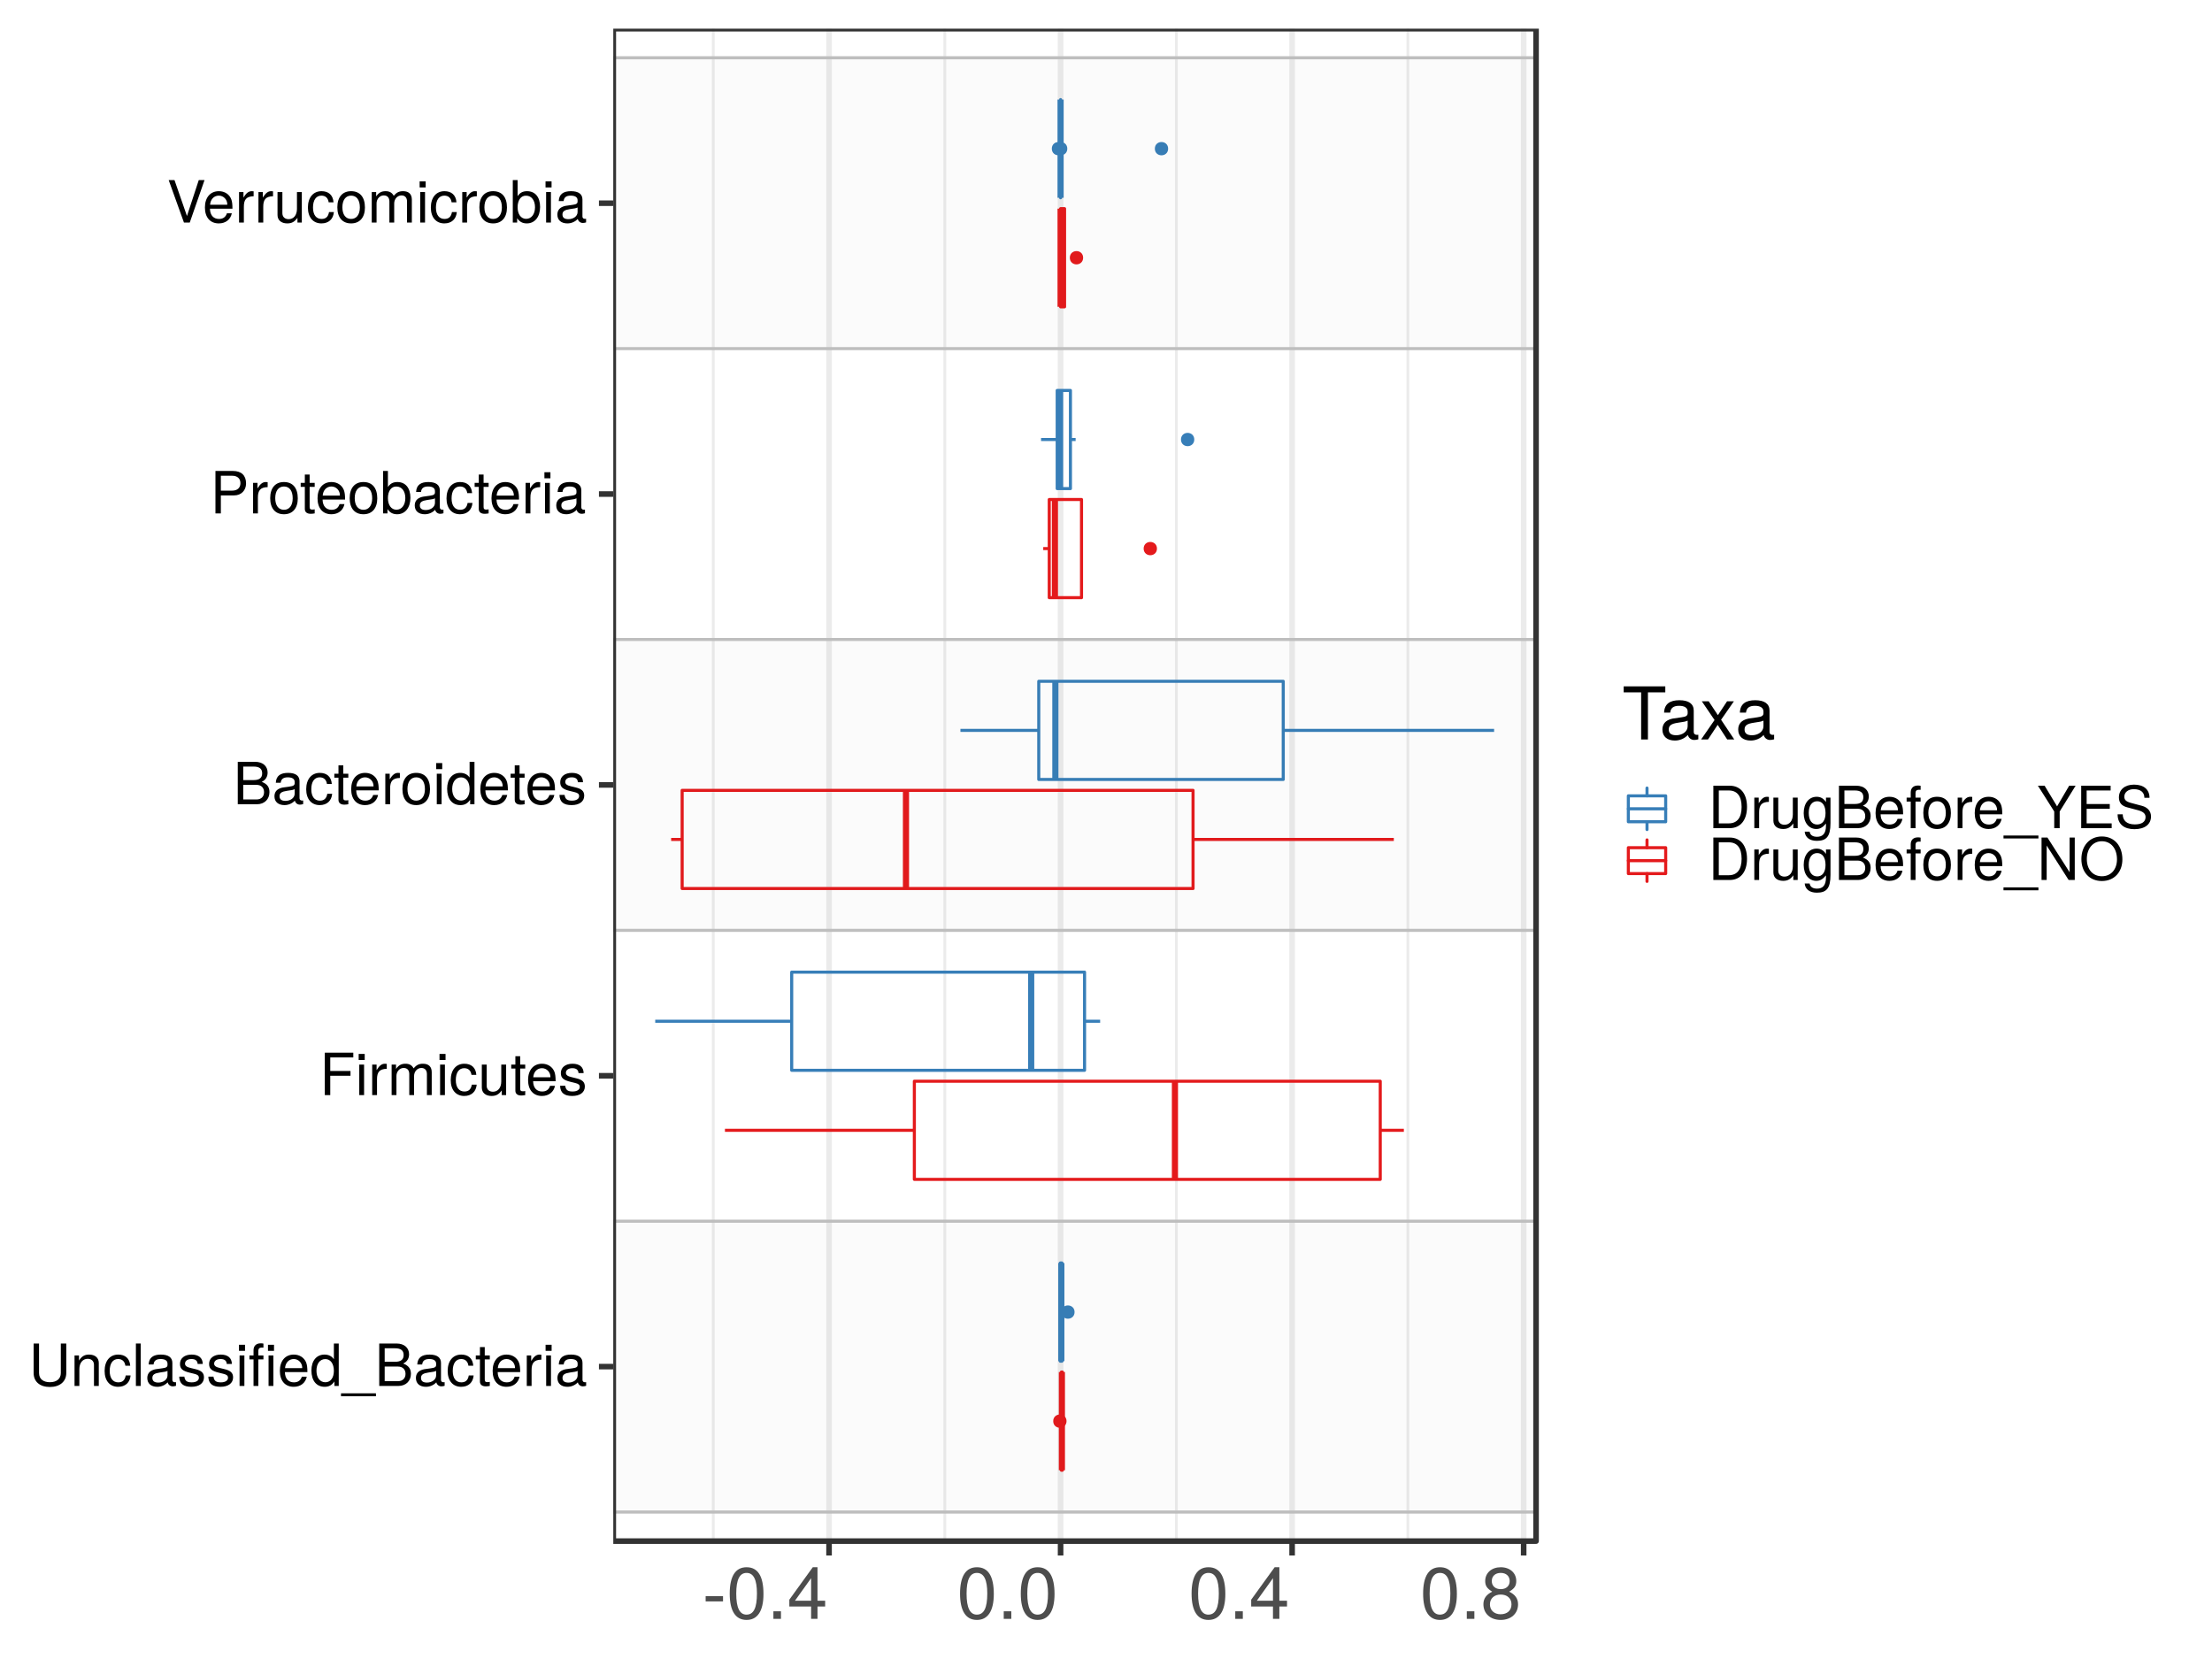 <?xml version="1.0" encoding="UTF-8"?>
<svg xmlns="http://www.w3.org/2000/svg" xmlns:xlink="http://www.w3.org/1999/xlink" width="768pt" height="576pt" viewBox="0 0 768 576" version="1.1">
<defs>
<g>
<symbol overflow="visible" id="glyph0-0">
<path style="stroke:none;" d=""/>
</symbol>
<symbol overflow="visible" id="glyph0-1">
<path style="stroke:none;" d="M 13.047 -4.484 L 13.047 -14.734 L 11.156 -14.734 L 11.156 -4.484 C 11.156 -2.5 9.719 -1.297 7.359 -1.297 C 5.156 -1.297 3.594 -2.344 3.594 -4.484 L 3.594 -14.734 L 1.719 -14.734 L 1.719 -4.484 C 1.719 -1.5 3.859 0.359 7.359 0.359 C 10.812 0.359 13.047 -1.531 13.047 -4.484 Z M 13.047 -4.484 "/>
</symbol>
<symbol overflow="visible" id="glyph0-2">
<path style="stroke:none;" d="M 9.844 0 L 9.844 -8 C 9.844 -9.766 8.531 -10.891 6.484 -10.891 C 4.906 -10.891 3.906 -10.297 2.969 -8.812 L 2.969 -10.594 L 1.422 -10.594 L 1.422 0 L 3.094 0 L 3.094 -5.844 C 3.094 -8 4.266 -9.422 5.984 -9.422 C 7.312 -9.422 8.172 -8.609 8.172 -7.344 L 8.172 0 Z M 9.844 0 "/>
</symbol>
<symbol overflow="visible" id="glyph0-3">
<path style="stroke:none;" d="M 9.641 -3.641 L 7.953 -3.641 C 7.656 -1.938 6.797 -1.25 5.359 -1.25 C 3.5 -1.25 2.391 -2.688 2.391 -5.203 C 2.391 -7.844 3.484 -9.344 5.312 -9.344 C 6.734 -9.344 7.625 -8.516 7.828 -7.031 L 9.516 -7.031 C 9.328 -9.625 7.703 -10.891 5.344 -10.891 C 2.484 -10.891 0.625 -8.719 0.625 -5.203 C 0.625 -1.781 2.453 0.297 5.312 0.297 C 7.844 0.297 9.438 -1.219 9.641 -3.641 Z M 9.641 -3.641 "/>
</symbol>
<symbol overflow="visible" id="glyph0-4">
<path style="stroke:none;" d="M 3.047 0 L 3.047 -14.734 L 1.375 -14.734 L 1.375 0 Z M 3.047 0 "/>
</symbol>
<symbol overflow="visible" id="glyph0-5">
<path style="stroke:none;" d="M 10.812 -0.047 L 10.812 -1.312 C 10.641 -1.281 10.547 -1.281 10.453 -1.281 C 9.859 -1.281 9.547 -1.578 9.547 -2.109 L 9.547 -8 C 9.547 -9.891 8.172 -10.891 5.562 -10.891 C 3 -10.891 1.422 -9.906 1.312 -7.453 L 3.016 -7.453 C 3.156 -8.75 3.922 -9.344 5.5 -9.344 C 7.016 -9.344 7.859 -8.781 7.859 -7.766 L 7.859 -7.312 C 7.859 -6.609 7.438 -6.312 6.109 -6.141 C 3.719 -5.844 3.359 -5.766 2.703 -5.5 C 1.469 -5 0.844 -4.047 0.844 -2.75 C 0.844 -0.828 2.188 0.297 4.328 0.297 C 5.688 0.297 7 -0.266 7.922 -1.25 C 8.109 -0.438 8.828 0.141 9.672 0.141 C 10.016 0.141 10.266 0.094 10.812 -0.047 Z M 7.859 -3.656 C 7.859 -2.141 6.328 -1.172 4.688 -1.172 C 3.375 -1.172 2.609 -1.641 2.609 -2.797 C 2.609 -3.906 3.359 -4.391 5.156 -4.656 C 6.938 -4.891 7.297 -4.969 7.859 -5.234 Z M 7.859 -3.656 "/>
</symbol>
<symbol overflow="visible" id="glyph0-6">
<path style="stroke:none;" d="M 9.281 -2.969 C 9.281 -4.547 8.391 -5.344 6.281 -5.844 L 4.672 -6.234 C 3.297 -6.547 2.703 -7 2.703 -7.75 C 2.703 -8.719 3.578 -9.344 4.953 -9.344 C 6.312 -9.344 7.031 -8.75 7.078 -7.641 L 8.859 -7.641 C 8.828 -9.719 7.453 -10.891 5.016 -10.891 C 2.547 -10.891 0.953 -9.625 0.953 -7.656 C 0.953 -6 1.797 -5.219 4.312 -4.609 L 5.891 -4.219 C 7.062 -3.938 7.516 -3.594 7.516 -2.828 C 7.516 -1.844 6.531 -1.25 5.062 -1.25 C 3.531 -1.25 2.688 -1.625 2.469 -3.234 L 0.688 -3.234 C 0.766 -0.781 2.141 0.297 4.906 0.297 C 7.578 0.297 9.281 -0.938 9.281 -2.969 Z M 9.281 -2.969 "/>
</symbol>
<symbol overflow="visible" id="glyph0-7">
<path style="stroke:none;" d="M 3.094 0 L 3.094 -10.594 L 1.422 -10.594 L 1.422 0 Z M 3.312 -12.188 L 3.312 -14.297 L 1.219 -14.297 L 1.219 -12.188 Z M 3.312 -12.188 "/>
</symbol>
<symbol overflow="visible" id="glyph0-8">
<path style="stroke:none;" d="M 5.219 -9.219 L 5.219 -10.594 L 3.453 -10.594 L 3.453 -12.25 C 3.453 -12.953 3.859 -13.328 4.625 -13.328 C 4.766 -13.328 4.828 -13.328 5.219 -13.297 L 5.219 -14.703 C 4.828 -14.781 4.609 -14.797 4.266 -14.797 C 2.703 -14.797 1.781 -13.906 1.781 -12.391 L 1.781 -10.594 L 0.359 -10.594 L 0.359 -9.219 L 1.781 -9.219 L 1.781 0 L 3.453 0 L 3.453 -9.219 Z M 8.672 0 L 8.672 -10.594 L 7 -10.594 L 7 0 Z M 8.891 -12.188 L 8.891 -14.297 L 6.797 -14.297 L 6.797 -12.188 Z M 8.891 -12.188 "/>
</symbol>
<symbol overflow="visible" id="glyph0-9">
<path style="stroke:none;" d="M 10.375 -4.812 C 10.375 -6.344 10.25 -7.312 9.953 -8.109 C 9.266 -9.844 7.641 -10.891 5.656 -10.891 C 2.703 -10.891 0.812 -8.719 0.812 -5.234 C 0.812 -1.766 2.656 0.297 5.625 0.297 C 8.047 0.297 9.719 -1.078 10.156 -3.219 L 8.453 -3.219 C 7.984 -1.812 7.031 -1.25 5.688 -1.25 C 3.922 -1.25 2.609 -2.391 2.562 -4.812 Z M 8.578 -6.312 C 8.578 -6.312 8.578 -6.234 8.547 -6.188 L 2.609 -6.188 C 2.75 -8.062 3.938 -9.344 5.641 -9.344 C 7.297 -9.344 8.578 -7.969 8.578 -6.312 Z M 8.578 -6.312 "/>
</symbol>
<symbol overflow="visible" id="glyph0-10">
<path style="stroke:none;" d="M 10.016 0 L 10.016 -14.734 L 8.328 -14.734 L 8.328 -9.266 C 7.625 -10.328 6.484 -10.891 5.078 -10.891 C 2.328 -10.891 0.531 -8.781 0.531 -5.391 C 0.531 -1.812 2.281 0.297 5.141 0.297 C 6.594 0.297 7.609 -0.25 8.516 -1.562 L 8.516 0 Z M 8.328 -5.25 C 8.328 -2.812 7.156 -1.281 5.375 -1.281 C 3.516 -1.281 2.281 -2.828 2.281 -5.297 C 2.281 -7.766 3.516 -9.328 5.359 -9.328 C 7.172 -9.328 8.328 -7.703 8.328 -5.25 Z M 8.328 -5.25 "/>
</symbol>
<symbol overflow="visible" id="glyph0-11">
<path style="stroke:none;" d="M 11.688 3.578 L 11.688 2.562 L -0.438 2.562 L -0.438 3.578 Z M 11.688 3.578 "/>
</symbol>
<symbol overflow="visible" id="glyph0-12">
<path style="stroke:none;" d="M 12.594 -4.203 C 12.594 -5.984 11.781 -7.062 9.906 -7.781 C 11.234 -8.406 11.953 -9.5 11.953 -11 C 11.953 -13.141 10.375 -14.734 7.578 -14.734 L 1.594 -14.734 L 1.594 0 L 8.25 0 C 10.891 0 12.594 -1.781 12.594 -4.203 Z M 10.062 -10.734 C 10.062 -9.234 9.203 -8.391 7.109 -8.391 L 3.484 -8.391 L 3.484 -13.078 L 7.109 -13.078 C 9.203 -13.078 10.062 -12.234 10.062 -10.734 Z M 10.719 -4.188 C 10.719 -2.766 9.844 -1.656 8.062 -1.656 L 3.484 -1.656 L 3.484 -6.734 L 8.062 -6.734 C 9.844 -6.734 10.719 -5.625 10.719 -4.188 Z M 10.719 -4.188 "/>
</symbol>
<symbol overflow="visible" id="glyph0-13">
<path style="stroke:none;" d="M 5.141 0 L 5.141 -1.422 C 4.906 -1.359 4.656 -1.328 4.328 -1.328 C 3.594 -1.328 3.391 -1.531 3.391 -2.281 L 3.391 -9.219 L 5.141 -9.219 L 5.141 -10.594 L 3.391 -10.594 L 3.391 -13.5 L 1.719 -13.5 L 1.719 -10.594 L 0.281 -10.594 L 0.281 -9.219 L 1.719 -9.219 L 1.719 -1.531 C 1.719 -0.469 2.453 0.141 3.766 0.141 C 4.172 0.141 4.562 0.094 5.141 0 Z M 5.141 0 "/>
</symbol>
<symbol overflow="visible" id="glyph0-14">
<path style="stroke:none;" d="M 6.484 -9.125 L 6.484 -10.844 C 6.203 -10.875 6.062 -10.891 5.844 -10.891 C 4.75 -10.891 3.922 -10.25 2.953 -8.672 L 2.953 -10.594 L 1.422 -10.594 L 1.422 0 L 3.094 0 L 3.094 -5.5 C 3.094 -7.891 3.875 -9.078 6.484 -9.125 Z M 6.484 -9.125 "/>
</symbol>
<symbol overflow="visible" id="glyph0-15">
<path style="stroke:none;" d="M 11.703 -13.078 L 11.703 -14.734 L 1.812 -14.734 L 1.812 0 L 3.703 0 L 3.703 -6.719 L 10.734 -6.719 L 10.734 -8.375 L 3.703 -8.375 L 3.703 -13.078 Z M 11.703 -13.078 "/>
</symbol>
<symbol overflow="visible" id="glyph0-16">
<path style="stroke:none;" d="M 15.359 0 L 15.359 -7.953 C 15.359 -9.844 14.312 -10.891 12.328 -10.891 C 10.922 -10.891 10.062 -10.469 9.078 -9.281 C 8.453 -10.406 7.609 -10.891 6.234 -10.891 C 4.812 -10.891 3.875 -10.375 2.969 -9.094 L 2.969 -10.594 L 1.438 -10.594 L 1.438 0 L 3.109 0 L 3.109 -6.656 C 3.109 -8.188 4.219 -9.422 5.594 -9.422 C 6.859 -9.422 7.562 -8.656 7.562 -7.297 L 7.562 0 L 9.234 0 L 9.234 -6.656 C 9.234 -8.188 10.375 -9.422 11.75 -9.422 C 12.984 -9.422 13.688 -8.641 13.688 -7.297 L 13.688 0 Z M 15.359 0 "/>
</symbol>
<symbol overflow="visible" id="glyph0-17">
<path style="stroke:none;" d="M 9.75 0 L 9.75 -10.594 L 8.062 -10.594 L 8.062 -4.75 C 8.062 -2.594 6.938 -1.172 5.172 -1.172 C 3.844 -1.172 3 -1.984 3 -3.25 L 3 -10.594 L 1.312 -10.594 L 1.312 -2.594 C 1.312 -0.828 2.625 0.297 4.688 0.297 C 6.25 0.297 7.234 -0.25 8.234 -1.641 L 8.234 0 Z M 9.75 0 "/>
</symbol>
<symbol overflow="visible" id="glyph0-18">
<path style="stroke:none;" d="M 10.312 -5.219 C 10.312 -8.875 8.547 -10.891 5.5 -10.891 C 2.531 -10.891 0.734 -8.859 0.734 -5.297 C 0.734 -1.734 2.5 0.297 5.516 0.297 C 8.484 0.297 10.312 -1.734 10.312 -5.219 Z M 8.547 -5.234 C 8.547 -2.75 7.375 -1.25 5.516 -1.25 C 3.641 -1.25 2.484 -2.734 2.484 -5.297 C 2.484 -7.844 3.641 -9.344 5.516 -9.344 C 7.422 -9.344 8.547 -7.859 8.547 -5.234 Z M 8.547 -5.234 "/>
</symbol>
<symbol overflow="visible" id="glyph0-19">
<path style="stroke:none;" d="M 12.469 -10.406 C 12.469 -13.188 10.844 -14.734 7.922 -14.734 L 1.844 -14.734 L 1.844 0 L 3.719 0 L 3.719 -6.25 L 8.344 -6.25 C 10.781 -6.25 12.469 -7.969 12.469 -10.406 Z M 10.516 -10.5 C 10.516 -8.875 9.438 -7.906 7.641 -7.906 L 3.719 -7.906 L 3.719 -13.078 L 7.641 -13.078 C 9.438 -13.078 10.516 -12.109 10.516 -10.5 Z M 10.516 -10.5 "/>
</symbol>
<symbol overflow="visible" id="glyph0-20">
<path style="stroke:none;" d="M 10.578 -5.422 C 10.578 -8.859 8.828 -10.891 6.047 -10.891 C 4.594 -10.891 3.562 -10.359 2.766 -9.156 L 2.766 -14.734 L 1.094 -14.734 L 1.094 0 L 2.609 0 L 2.609 -1.516 C 3.422 -0.281 4.484 0.297 5.969 0.297 C 8.75 0.297 10.578 -1.984 10.578 -5.422 Z M 8.812 -5.312 C 8.812 -2.906 7.562 -1.281 5.719 -1.281 C 3.938 -1.281 2.766 -2.891 2.766 -5.297 C 2.766 -7.781 3.938 -9.406 5.719 -9.328 C 7.609 -9.328 8.812 -7.688 8.812 -5.312 Z M 8.812 -5.312 "/>
</symbol>
<symbol overflow="visible" id="glyph0-21">
<path style="stroke:none;" d="M 13.047 -14.734 L 11.047 -14.734 L 6.953 -2.266 L 2.625 -14.734 L 0.609 -14.734 L 5.906 0 L 7.922 0 Z M 13.047 -14.734 "/>
</symbol>
<symbol overflow="visible" id="glyph0-22">
<path style="stroke:none;" d="M 13.484 -7.375 C 13.484 -11.953 11.219 -14.734 7.484 -14.734 L 1.797 -14.734 L 1.797 0 L 7.484 0 C 11.203 0 13.484 -2.797 13.484 -7.375 Z M 11.609 -7.359 C 11.609 -3.641 10.062 -1.656 7.156 -1.656 L 3.688 -1.656 L 3.688 -13.078 L 7.156 -13.078 C 10.062 -13.078 11.609 -11.125 11.609 -7.359 Z M 11.609 -7.359 "/>
</symbol>
<symbol overflow="visible" id="glyph0-23">
<path style="stroke:none;" d="M 9.891 -1.734 L 9.891 -10.594 L 8.328 -10.594 L 8.328 -9.062 C 7.484 -10.312 6.453 -10.891 5.094 -10.891 C 2.406 -10.891 0.594 -8.641 0.594 -5.203 C 0.594 -1.859 2.469 0.297 4.953 0.297 C 6.281 0.297 7.219 -0.266 8.328 -1.594 L 8.328 -0.891 C 8.328 1.922 7.172 3 5.219 3 C 3.875 3 2.844 2.5 2.656 1.219 L 0.938 1.219 C 1.109 3.219 2.672 4.406 5.156 4.406 C 8.469 4.406 9.891 2.938 9.891 -1.734 Z M 8.172 -5.234 C 8.172 -2.703 7.078 -1.25 5.297 -1.25 C 3.453 -1.25 2.344 -2.734 2.344 -5.297 C 2.344 -7.844 3.484 -9.344 5.281 -9.344 C 7.094 -9.344 8.172 -7.797 8.172 -5.234 Z M 8.172 -5.234 "/>
</symbol>
<symbol overflow="visible" id="glyph0-24">
<path style="stroke:none;" d="M 5.219 -9.219 L 5.219 -10.594 L 3.453 -10.594 L 3.453 -12.25 C 3.453 -12.953 3.859 -13.328 4.625 -13.328 C 4.766 -13.328 4.828 -13.328 5.219 -13.297 L 5.219 -14.703 C 4.828 -14.781 4.609 -14.797 4.266 -14.797 C 2.703 -14.797 1.781 -13.906 1.781 -12.391 L 1.781 -10.594 L 0.359 -10.594 L 0.359 -9.219 L 1.781 -9.219 L 1.781 0 L 3.453 0 L 3.453 -9.219 Z M 5.219 -9.219 "/>
</symbol>
<symbol overflow="visible" id="glyph0-25">
<path style="stroke:none;" d="M 13.359 -14.734 L 11.125 -14.734 L 6.922 -7.562 L 2.594 -14.734 L 0.266 -14.734 L 5.938 -5.781 L 5.938 0 L 7.828 0 L 7.828 -5.781 Z M 13.359 -14.734 "/>
</symbol>
<symbol overflow="visible" id="glyph0-26">
<path style="stroke:none;" d="M 12.391 0 L 12.391 -1.656 L 3.703 -1.656 L 3.703 -6.719 L 11.734 -6.719 L 11.734 -8.375 L 3.703 -8.375 L 3.703 -13.078 L 12.031 -13.078 L 12.031 -14.734 L 1.812 -14.734 L 1.812 0 Z M 12.391 0 "/>
</symbol>
<symbol overflow="visible" id="glyph0-27">
<path style="stroke:none;" d="M 12.562 -4.047 C 12.562 -5.859 11.422 -7.203 9.422 -7.75 L 5.719 -8.734 C 3.938 -9.203 3.297 -9.781 3.297 -10.922 C 3.297 -12.422 4.609 -13.531 6.594 -13.531 C 8.938 -13.531 10.266 -12.453 10.266 -10.531 L 12.047 -10.531 C 12.047 -13.422 10.047 -15.109 6.656 -15.109 C 3.422 -15.109 1.422 -13.328 1.422 -10.656 C 1.422 -8.859 2.359 -7.719 4.312 -7.219 L 7.969 -6.25 C 9.828 -5.766 10.672 -5.016 10.672 -3.859 C 10.672 -2.25 9.469 -1.297 6.922 -1.297 C 4.125 -1.297 2.75 -2.688 2.75 -4.797 L 0.969 -4.797 C 0.969 -1.312 3.312 0.359 6.797 0.359 C 10.531 0.359 12.562 -1.422 12.562 -4.047 Z M 12.562 -4.047 "/>
</symbol>
<symbol overflow="visible" id="glyph0-28">
<path style="stroke:none;" d="M 13.062 0 L 13.062 -14.734 L 11.281 -14.734 L 11.281 -2.688 L 3.578 -14.734 L 1.531 -14.734 L 1.531 0 L 3.312 0 L 3.312 -11.953 L 10.938 0 Z M 13.062 0 "/>
</symbol>
<symbol overflow="visible" id="glyph0-29">
<path style="stroke:none;" d="M 15 -7.141 C 15 -11.891 12.188 -15.109 7.859 -15.109 C 3.641 -15.109 0.766 -11.875 0.766 -7.266 C 0.766 -2.656 3.641 0.359 7.891 0.359 C 12.219 0.359 15 -2.812 15 -7.141 Z M 13.125 -7.172 C 13.125 -3.625 11 -1.297 7.891 -1.297 C 4.75 -1.297 2.656 -3.625 2.656 -7.266 C 2.656 -10.891 4.75 -13.453 7.859 -13.453 C 11.062 -13.453 13.125 -10.891 13.125 -7.172 Z M 13.125 -7.172 "/>
</symbol>
<symbol overflow="visible" id="glyph1-0">
<path style="stroke:none;" d=""/>
</symbol>
<symbol overflow="visible" id="glyph1-1">
<path style="stroke:none;" d="M 7.188 -6.062 L 7.188 -7.891 L 1.156 -7.891 L 1.156 -6.062 Z M 7.188 -6.062 "/>
</symbol>
<symbol overflow="visible" id="glyph1-2">
<path style="stroke:none;" d="M 12.812 -8.625 C 12.812 -14.844 10.844 -17.922 6.953 -17.922 C 3.078 -17.922 1.094 -14.797 1.094 -8.766 C 1.094 -2.734 3.109 0.375 6.953 0.375 C 10.75 0.375 12.812 -2.734 12.812 -8.625 Z M 10.547 -8.828 C 10.547 -3.734 9.375 -1.469 6.906 -1.469 C 4.547 -1.469 3.359 -3.844 3.359 -8.75 C 3.359 -13.656 4.547 -15.953 6.953 -15.953 C 9.359 -15.953 10.547 -13.625 10.547 -8.828 Z M 10.547 -8.828 "/>
</symbol>
<symbol overflow="visible" id="glyph1-3">
<path style="stroke:none;" d="M 4.828 0 L 4.828 -2.625 L 2.203 -2.625 L 2.203 0 Z M 4.828 0 "/>
</symbol>
<symbol overflow="visible" id="glyph1-4">
<path style="stroke:none;" d="M 13.141 -4.297 L 13.141 -6.297 L 10.484 -6.297 L 10.484 -17.922 L 8.844 -17.922 L 0.703 -6.656 L 0.703 -4.297 L 8.266 -4.297 L 8.266 0 L 10.484 0 L 10.484 -4.297 Z M 8.266 -6.297 L 2.656 -6.297 L 8.266 -14.125 Z M 8.266 -6.297 "/>
</symbol>
<symbol overflow="visible" id="glyph1-5">
<path style="stroke:none;" d="M 12.969 -5.062 C 12.969 -7.047 11.953 -8.438 9.891 -9.438 C 11.734 -10.547 12.344 -11.453 12.344 -13.141 C 12.344 -15.953 10.141 -17.922 6.953 -17.922 C 3.797 -17.922 1.562 -15.953 1.562 -13.141 C 1.562 -11.484 2.172 -10.562 4 -9.438 C 1.953 -8.438 0.938 -7.047 0.938 -5.078 C 0.938 -1.797 3.406 0.375 6.953 0.375 C 10.484 0.375 12.969 -1.797 12.969 -5.062 Z M 10.062 -13.094 C 10.062 -11.422 8.828 -10.312 6.953 -10.312 C 5.078 -10.312 3.844 -11.422 3.844 -13.125 C 3.844 -14.844 5.078 -15.953 6.953 -15.953 C 8.844 -15.953 10.062 -14.844 10.062 -13.094 Z M 10.688 -5.031 C 10.688 -2.906 9.172 -1.594 6.906 -1.594 C 4.734 -1.594 3.203 -2.938 3.203 -5.031 C 3.203 -7.125 4.734 -8.438 6.953 -8.438 C 9.172 -8.438 10.688 -7.125 10.688 -5.031 Z M 10.688 -5.031 "/>
</symbol>
<symbol overflow="visible" id="glyph1-6">
<path style="stroke:none;" d="M 14.984 -16.359 L 14.984 -18.438 L 0.531 -18.438 L 0.531 -16.359 L 6.594 -16.359 L 6.594 0 L 8.953 0 L 8.953 -16.359 Z M 14.984 -16.359 "/>
</symbol>
<symbol overflow="visible" id="glyph1-7">
<path style="stroke:none;" d="M 13.531 -0.047 L 13.531 -1.641 C 13.297 -1.594 13.203 -1.594 13.078 -1.594 C 12.344 -1.594 11.938 -1.969 11.938 -2.625 L 11.938 -10.016 C 11.938 -12.359 10.219 -13.625 6.953 -13.625 C 3.734 -13.625 1.766 -12.391 1.641 -9.328 L 3.766 -9.328 C 3.938 -10.953 4.906 -11.688 6.875 -11.688 C 8.766 -11.688 9.828 -10.969 9.828 -9.703 L 9.828 -9.156 C 9.828 -8.266 9.297 -7.891 7.641 -7.688 C 4.656 -7.312 4.203 -7.203 3.391 -6.875 C 1.844 -6.25 1.062 -5.062 1.062 -3.438 C 1.062 -1.031 2.734 0.375 5.406 0.375 C 7.109 0.375 8.75 -0.328 9.906 -1.562 C 10.141 -0.562 11.047 0.172 12.078 0.172 C 12.516 0.172 12.844 0.125 13.531 -0.047 Z M 9.828 -4.578 C 9.828 -2.688 7.906 -1.469 5.859 -1.469 C 4.219 -1.469 3.266 -2.047 3.266 -3.484 C 3.266 -4.875 4.203 -5.484 6.453 -5.812 C 8.672 -6.125 9.125 -6.219 9.828 -6.547 Z M 9.828 -4.578 "/>
</symbol>
<symbol overflow="visible" id="glyph1-8">
<path style="stroke:none;" d="M 11.953 0 L 7.375 -6.844 L 11.828 -13.25 L 9.453 -13.25 L 6.266 -8.438 L 3.078 -13.25 L 0.688 -13.25 L 5.109 -6.75 L 0.438 0 L 2.828 0 L 6.188 -5.078 L 9.5 0 Z M 11.953 0 "/>
</symbol>
</g>
<clipPath id="clip1">
  <path d="M 212.93 9.961 L 534 9.961 L 534 536 L 212.93 536 Z M 212.93 9.961 "/>
</clipPath>
<clipPath id="clip2">
  <path d="M 247 9.961 L 249 9.961 L 249 536 L 247 536 Z M 247 9.961 "/>
</clipPath>
<clipPath id="clip3">
  <path d="M 327 9.961 L 329 9.961 L 329 536 L 327 536 Z M 327 9.961 "/>
</clipPath>
<clipPath id="clip4">
  <path d="M 407 9.961 L 409 9.961 L 409 536 L 407 536 Z M 407 9.961 "/>
</clipPath>
<clipPath id="clip5">
  <path d="M 488 9.961 L 490 9.961 L 490 536 L 488 536 Z M 488 9.961 "/>
</clipPath>
<clipPath id="clip6">
  <path d="M 286 9.961 L 289 9.961 L 289 536.07 L 286 536.07 Z M 286 9.961 "/>
</clipPath>
<clipPath id="clip7">
  <path d="M 367 9.961 L 370 9.961 L 370 536.07 L 367 536.07 Z M 367 9.961 "/>
</clipPath>
<clipPath id="clip8">
  <path d="M 447 9.961 L 450 9.961 L 450 536.07 L 447 536.07 Z M 447 9.961 "/>
</clipPath>
<clipPath id="clip9">
  <path d="M 528 9.961 L 530 9.961 L 530 536.07 L 528 536.07 Z M 528 9.961 "/>
</clipPath>
<clipPath id="clip10">
  <path d="M 212.93 423 L 534 423 L 534 525 L 212.93 525 Z M 212.93 423 "/>
</clipPath>
<clipPath id="clip11">
  <path d="M 212.93 423 L 534 423 L 534 526 L 212.93 526 Z M 212.93 423 "/>
</clipPath>
<clipPath id="clip12">
  <path d="M 212.93 222 L 534 222 L 534 324 L 212.93 324 Z M 212.93 222 "/>
</clipPath>
<clipPath id="clip13">
  <path d="M 212.93 221 L 534 221 L 534 324 L 212.93 324 Z M 212.93 221 "/>
</clipPath>
<clipPath id="clip14">
  <path d="M 212.93 20 L 534 20 L 534 122 L 212.93 122 Z M 212.93 20 "/>
</clipPath>
<clipPath id="clip15">
  <path d="M 212.93 19 L 534 19 L 534 122 L 212.93 122 Z M 212.93 19 "/>
</clipPath>
<clipPath id="clip16">
  <path d="M 212.93 9.961 L 534.312 9.961 L 534.312 536.07 L 212.93 536.07 Z M 212.93 9.961 "/>
</clipPath>
</defs>
<g id="surface5864">
<rect x="0" y="0" width="768" height="576" style="fill:rgb(100%,100%,100%);fill-opacity:1;stroke:none;"/>
<rect x="0" y="0" width="768" height="576" style="fill:rgb(100%,100%,100%);fill-opacity:1;stroke:none;"/>
<path style="fill:none;stroke-width:1.94;stroke-linecap:round;stroke-linejoin:round;stroke:rgb(100%,100%,100%);stroke-opacity:1;stroke-miterlimit:10;" d="M 0 576 L 768 576 L 768 0 L 0 0 Z M 0 576 "/>
<g clip-path="url(#clip1)" clip-rule="nonzero">
<path style=" stroke:none;fill-rule:nonzero;fill:rgb(100%,100%,100%);fill-opacity:1;" d="M 212.93 535.07 L 533.312 535.07 L 533.312 9.961 L 212.93 9.961 Z M 212.93 535.07 "/>
</g>
<g clip-path="url(#clip2)" clip-rule="nonzero">
<path style="fill:none;stroke-width:0.97;stroke-linecap:butt;stroke-linejoin:round;stroke:rgb(92.157%,92.157%,92.157%);stroke-opacity:1;stroke-miterlimit:10;" d="M 247.648 535.07 L 247.648 9.961 "/>
</g>
<g clip-path="url(#clip3)" clip-rule="nonzero">
<path style="fill:none;stroke-width:0.97;stroke-linecap:butt;stroke-linejoin:round;stroke:rgb(92.157%,92.157%,92.157%);stroke-opacity:1;stroke-miterlimit:10;" d="M 328.039 535.07 L 328.039 9.961 "/>
</g>
<g clip-path="url(#clip4)" clip-rule="nonzero">
<path style="fill:none;stroke-width:0.97;stroke-linecap:butt;stroke-linejoin:round;stroke:rgb(92.157%,92.157%,92.157%);stroke-opacity:1;stroke-miterlimit:10;" d="M 408.426 535.07 L 408.426 9.961 "/>
</g>
<g clip-path="url(#clip5)" clip-rule="nonzero">
<path style="fill:none;stroke-width:0.97;stroke-linecap:butt;stroke-linejoin:round;stroke:rgb(92.157%,92.157%,92.157%);stroke-opacity:1;stroke-miterlimit:10;" d="M 488.816 535.07 L 488.816 9.961 "/>
</g>
<g clip-path="url(#clip6)" clip-rule="nonzero">
<path style="fill:none;stroke-width:1.94;stroke-linecap:butt;stroke-linejoin:round;stroke:rgb(92.157%,92.157%,92.157%);stroke-opacity:1;stroke-miterlimit:10;" d="M 287.844 535.07 L 287.844 9.961 "/>
</g>
<g clip-path="url(#clip7)" clip-rule="nonzero">
<path style="fill:none;stroke-width:1.94;stroke-linecap:butt;stroke-linejoin:round;stroke:rgb(92.157%,92.157%,92.157%);stroke-opacity:1;stroke-miterlimit:10;" d="M 368.234 535.07 L 368.234 9.961 "/>
</g>
<g clip-path="url(#clip8)" clip-rule="nonzero">
<path style="fill:none;stroke-width:1.94;stroke-linecap:butt;stroke-linejoin:round;stroke:rgb(92.157%,92.157%,92.157%);stroke-opacity:1;stroke-miterlimit:10;" d="M 448.621 535.07 L 448.621 9.961 "/>
</g>
<g clip-path="url(#clip9)" clip-rule="nonzero">
<path style="fill:none;stroke-width:1.94;stroke-linecap:butt;stroke-linejoin:round;stroke:rgb(92.157%,92.157%,92.157%);stroke-opacity:1;stroke-miterlimit:10;" d="M 529.012 535.07 L 529.012 9.961 "/>
</g>
<path style="fill-rule:nonzero;fill:rgb(89.412%,10.196%,10.98%);fill-opacity:1;stroke-width:0.709;stroke-linecap:round;stroke-linejoin:round;stroke:rgb(89.412%,10.196%,10.98%);stroke-opacity:1;stroke-miterlimit:10;" d="M 369.941 493.414 C 369.941 496.023 366.031 496.023 366.031 493.414 C 366.031 490.809 369.941 490.809 369.941 493.414 "/>
<path style="fill:none;stroke-width:1.067;stroke-linecap:butt;stroke-linejoin:round;stroke:rgb(89.412%,10.196%,10.98%);stroke-opacity:1;stroke-miterlimit:10;" d="M 368.852 493.414 L 369.34 493.414 "/>
<path style="fill:none;stroke-width:1.067;stroke-linecap:butt;stroke-linejoin:round;stroke:rgb(89.412%,10.196%,10.98%);stroke-opacity:1;stroke-miterlimit:10;" d="M 368.512 493.414 L 368.512 493.414 "/>
<path style="fill:none;stroke-width:1.067;stroke-linecap:round;stroke-linejoin:round;stroke:rgb(89.412%,10.196%,10.98%);stroke-opacity:1;stroke-miterlimit:10;" d="M 368.852 510.457 L 368.512 510.457 L 368.512 476.375 L 368.852 476.375 L 368.852 510.457 "/>
<path style="fill:none;stroke-width:2.134;stroke-linecap:butt;stroke-linejoin:round;stroke:rgb(89.412%,10.196%,10.98%);stroke-opacity:1;stroke-miterlimit:10;" d="M 368.688 510.457 L 368.688 476.375 "/>
<path style="fill:none;stroke-width:1.067;stroke-linecap:butt;stroke-linejoin:round;stroke:rgb(89.412%,10.196%,10.98%);stroke-opacity:1;stroke-miterlimit:10;" d="M 479.219 392.434 L 487.418 392.434 "/>
<path style="fill:none;stroke-width:1.067;stroke-linecap:butt;stroke-linejoin:round;stroke:rgb(89.412%,10.196%,10.98%);stroke-opacity:1;stroke-miterlimit:10;" d="M 317.461 392.434 L 251.695 392.434 "/>
<path style="fill:none;stroke-width:1.067;stroke-linecap:round;stroke-linejoin:round;stroke:rgb(89.412%,10.196%,10.98%);stroke-opacity:1;stroke-miterlimit:10;" d="M 479.219 409.473 L 317.461 409.473 L 317.461 375.395 L 479.219 375.395 L 479.219 409.473 "/>
<path style="fill:none;stroke-width:2.134;stroke-linecap:butt;stroke-linejoin:round;stroke:rgb(89.412%,10.196%,10.98%);stroke-opacity:1;stroke-miterlimit:10;" d="M 407.934 409.473 L 407.934 375.395 "/>
<path style="fill:none;stroke-width:1.067;stroke-linecap:butt;stroke-linejoin:round;stroke:rgb(89.412%,10.196%,10.98%);stroke-opacity:1;stroke-miterlimit:10;" d="M 414.223 291.449 L 483.926 291.449 "/>
<path style="fill:none;stroke-width:1.067;stroke-linecap:butt;stroke-linejoin:round;stroke:rgb(89.412%,10.196%,10.98%);stroke-opacity:1;stroke-miterlimit:10;" d="M 236.84 291.449 L 233.016 291.449 "/>
<path style="fill:none;stroke-width:1.067;stroke-linecap:round;stroke-linejoin:round;stroke:rgb(89.412%,10.196%,10.98%);stroke-opacity:1;stroke-miterlimit:10;" d="M 414.223 308.492 L 236.84 308.492 L 236.84 274.41 L 414.223 274.41 L 414.223 308.492 "/>
<path style="fill:none;stroke-width:2.134;stroke-linecap:butt;stroke-linejoin:round;stroke:rgb(89.412%,10.196%,10.98%);stroke-opacity:1;stroke-miterlimit:10;" d="M 314.551 308.492 L 314.551 274.41 "/>
<path style="fill-rule:nonzero;fill:rgb(89.412%,10.196%,10.98%);fill-opacity:1;stroke-width:0.709;stroke-linecap:round;stroke-linejoin:round;stroke:rgb(89.412%,10.196%,10.98%);stroke-opacity:1;stroke-miterlimit:10;" d="M 401.336 190.469 C 401.336 193.074 397.426 193.074 397.426 190.469 C 397.426 187.863 401.336 187.863 401.336 190.469 "/>
<path style="fill:none;stroke-width:1.067;stroke-linecap:butt;stroke-linejoin:round;stroke:rgb(89.412%,10.196%,10.98%);stroke-opacity:1;stroke-miterlimit:10;" d="M 375.5 190.469 L 375.5 190.469 "/>
<path style="fill:none;stroke-width:1.067;stroke-linecap:butt;stroke-linejoin:round;stroke:rgb(89.412%,10.196%,10.98%);stroke-opacity:1;stroke-miterlimit:10;" d="M 364.297 190.469 L 362.207 190.469 "/>
<path style="fill:none;stroke-width:1.067;stroke-linecap:round;stroke-linejoin:round;stroke:rgb(89.412%,10.196%,10.98%);stroke-opacity:1;stroke-miterlimit:10;" d="M 375.5 207.508 L 364.297 207.508 L 364.297 173.43 L 375.5 173.43 L 375.5 207.508 "/>
<path style="fill:none;stroke-width:2.134;stroke-linecap:butt;stroke-linejoin:round;stroke:rgb(89.412%,10.196%,10.98%);stroke-opacity:1;stroke-miterlimit:10;" d="M 366.266 207.508 L 366.266 173.43 "/>
<path style="fill-rule:nonzero;fill:rgb(89.412%,10.196%,10.98%);fill-opacity:1;stroke-width:0.709;stroke-linecap:round;stroke-linejoin:round;stroke:rgb(89.412%,10.196%,10.98%);stroke-opacity:1;stroke-miterlimit:10;" d="M 375.707 89.484 C 375.707 92.094 371.797 92.094 371.797 89.484 C 371.797 86.879 375.707 86.879 375.707 89.484 "/>
<path style="fill:none;stroke-width:1.067;stroke-linecap:butt;stroke-linejoin:round;stroke:rgb(89.412%,10.196%,10.98%);stroke-opacity:1;stroke-miterlimit:10;" d="M 369.613 89.484 L 369.613 89.484 "/>
<path style="fill:none;stroke-width:1.067;stroke-linecap:butt;stroke-linejoin:round;stroke:rgb(89.412%,10.196%,10.98%);stroke-opacity:1;stroke-miterlimit:10;" d="M 368.234 89.484 L 368.234 89.484 "/>
<path style="fill:none;stroke-width:1.067;stroke-linecap:round;stroke-linejoin:round;stroke:rgb(89.412%,10.196%,10.98%);stroke-opacity:1;stroke-miterlimit:10;" d="M 369.613 106.527 L 368.234 106.527 L 368.234 72.445 L 369.613 72.445 L 369.613 106.527 "/>
<path style="fill:none;stroke-width:2.134;stroke-linecap:butt;stroke-linejoin:round;stroke:rgb(89.412%,10.196%,10.98%);stroke-opacity:1;stroke-miterlimit:10;" d="M 368.234 106.527 L 368.234 72.445 "/>
<path style="fill-rule:nonzero;fill:rgb(21.569%,49.412%,72.157%);fill-opacity:1;stroke-width:0.709;stroke-linecap:round;stroke-linejoin:round;stroke:rgb(21.569%,49.412%,72.157%);stroke-opacity:1;stroke-miterlimit:10;" d="M 372.734 455.547 C 372.734 458.152 368.824 458.152 368.824 455.547 C 368.824 452.941 372.734 452.941 372.734 455.547 "/>
<path style="fill:none;stroke-width:1.067;stroke-linecap:butt;stroke-linejoin:round;stroke:rgb(21.569%,49.412%,72.157%);stroke-opacity:1;stroke-miterlimit:10;" d="M 368.691 455.547 L 368.93 455.547 "/>
<path style="fill:none;stroke-width:1.067;stroke-linecap:butt;stroke-linejoin:round;stroke:rgb(21.569%,49.412%,72.157%);stroke-opacity:1;stroke-miterlimit:10;" d="M 368.133 455.547 L 367.824 455.547 "/>
<path style="fill:none;stroke-width:1.067;stroke-linecap:round;stroke-linejoin:round;stroke:rgb(21.569%,49.412%,72.157%);stroke-opacity:1;stroke-miterlimit:10;" d="M 368.691 472.59 L 368.133 472.59 L 368.133 438.508 L 368.691 438.508 L 368.691 472.59 "/>
<path style="fill:none;stroke-width:2.134;stroke-linecap:butt;stroke-linejoin:round;stroke:rgb(21.569%,49.412%,72.157%);stroke-opacity:1;stroke-miterlimit:10;" d="M 368.492 472.59 L 368.492 438.508 "/>
<path style="fill:none;stroke-width:1.067;stroke-linecap:butt;stroke-linejoin:round;stroke:rgb(21.569%,49.412%,72.157%);stroke-opacity:1;stroke-miterlimit:10;" d="M 376.555 354.566 L 381.969 354.566 "/>
<path style="fill:none;stroke-width:1.067;stroke-linecap:butt;stroke-linejoin:round;stroke:rgb(21.569%,49.412%,72.157%);stroke-opacity:1;stroke-miterlimit:10;" d="M 274.875 354.566 L 227.492 354.566 "/>
<path style="fill:none;stroke-width:1.067;stroke-linecap:round;stroke-linejoin:round;stroke:rgb(21.569%,49.412%,72.157%);stroke-opacity:1;stroke-miterlimit:10;" d="M 376.555 371.605 L 274.875 371.605 L 274.875 337.523 L 376.555 337.523 L 376.555 371.605 "/>
<path style="fill:none;stroke-width:2.134;stroke-linecap:butt;stroke-linejoin:round;stroke:rgb(21.569%,49.412%,72.157%);stroke-opacity:1;stroke-miterlimit:10;" d="M 358.031 371.605 L 358.031 337.523 "/>
<path style="fill:none;stroke-width:1.067;stroke-linecap:butt;stroke-linejoin:round;stroke:rgb(21.569%,49.412%,72.157%);stroke-opacity:1;stroke-miterlimit:10;" d="M 445.539 253.582 L 518.75 253.582 "/>
<path style="fill:none;stroke-width:1.067;stroke-linecap:butt;stroke-linejoin:round;stroke:rgb(21.569%,49.412%,72.157%);stroke-opacity:1;stroke-miterlimit:10;" d="M 360.656 253.582 L 333.457 253.582 "/>
<path style="fill:none;stroke-width:1.067;stroke-linecap:round;stroke-linejoin:round;stroke:rgb(21.569%,49.412%,72.157%);stroke-opacity:1;stroke-miterlimit:10;" d="M 445.539 270.625 L 360.656 270.625 L 360.656 236.543 L 445.539 236.543 L 445.539 270.625 "/>
<path style="fill:none;stroke-width:2.134;stroke-linecap:butt;stroke-linejoin:round;stroke:rgb(21.569%,49.412%,72.157%);stroke-opacity:1;stroke-miterlimit:10;" d="M 366.418 270.625 L 366.418 236.543 "/>
<path style="fill-rule:nonzero;fill:rgb(21.569%,49.412%,72.157%);fill-opacity:1;stroke-width:0.709;stroke-linecap:round;stroke-linejoin:round;stroke:rgb(21.569%,49.412%,72.157%);stroke-opacity:1;stroke-miterlimit:10;" d="M 414.293 152.602 C 414.293 155.207 410.383 155.207 410.383 152.602 C 410.383 149.992 414.293 149.992 414.293 152.602 "/>
<path style="fill:none;stroke-width:1.067;stroke-linecap:butt;stroke-linejoin:round;stroke:rgb(21.569%,49.412%,72.157%);stroke-opacity:1;stroke-miterlimit:10;" d="M 371.652 152.602 L 373.457 152.602 "/>
<path style="fill:none;stroke-width:1.067;stroke-linecap:butt;stroke-linejoin:round;stroke:rgb(21.569%,49.412%,72.157%);stroke-opacity:1;stroke-miterlimit:10;" d="M 367.055 152.602 L 361.449 152.602 "/>
<path style="fill:none;stroke-width:1.067;stroke-linecap:round;stroke-linejoin:round;stroke:rgb(21.569%,49.412%,72.157%);stroke-opacity:1;stroke-miterlimit:10;" d="M 371.652 169.641 L 367.055 169.641 L 367.055 135.559 L 371.652 135.559 L 371.652 169.641 "/>
<path style="fill:none;stroke-width:2.134;stroke-linecap:butt;stroke-linejoin:round;stroke:rgb(21.569%,49.412%,72.157%);stroke-opacity:1;stroke-miterlimit:10;" d="M 368.066 169.641 L 368.066 135.559 "/>
<path style="fill-rule:nonzero;fill:rgb(21.569%,49.412%,72.157%);fill-opacity:1;stroke-width:0.709;stroke-linecap:round;stroke-linejoin:round;stroke:rgb(21.569%,49.412%,72.157%);stroke-opacity:1;stroke-miterlimit:10;" d="M 405.219 51.617 C 405.219 54.223 401.312 54.223 401.312 51.617 C 401.312 49.012 405.219 49.012 405.219 51.617 "/>
<path style="fill-rule:nonzero;fill:rgb(21.569%,49.412%,72.157%);fill-opacity:1;stroke-width:0.709;stroke-linecap:round;stroke-linejoin:round;stroke:rgb(21.569%,49.412%,72.157%);stroke-opacity:1;stroke-miterlimit:10;" d="M 369.453 51.617 C 369.453 54.223 365.543 54.223 365.543 51.617 C 365.543 49.012 369.453 49.012 369.453 51.617 "/>
<path style="fill-rule:nonzero;fill:rgb(21.569%,49.412%,72.157%);fill-opacity:1;stroke-width:0.709;stroke-linecap:round;stroke-linejoin:round;stroke:rgb(21.569%,49.412%,72.157%);stroke-opacity:1;stroke-miterlimit:10;" d="M 370.207 51.617 C 370.207 54.223 366.297 54.223 366.297 51.617 C 366.297 49.012 370.207 49.012 370.207 51.617 "/>
<path style="fill:none;stroke-width:1.067;stroke-linecap:butt;stroke-linejoin:round;stroke:rgb(21.569%,49.412%,72.157%);stroke-opacity:1;stroke-miterlimit:10;" d="M 368.234 51.617 L 368.234 51.617 "/>
<path style="fill:none;stroke-width:1.067;stroke-linecap:butt;stroke-linejoin:round;stroke:rgb(21.569%,49.412%,72.157%);stroke-opacity:1;stroke-miterlimit:10;" d="M 368.234 51.617 L 368.234 51.617 "/>
<path style="fill:none;stroke-width:1.067;stroke-linecap:round;stroke-linejoin:round;stroke:rgb(21.569%,49.412%,72.157%);stroke-opacity:1;stroke-miterlimit:10;" d="M 368.234 68.66 L 368.234 34.578 L 368.234 68.66 "/>
<path style="fill:none;stroke-width:2.134;stroke-linecap:butt;stroke-linejoin:round;stroke:rgb(21.569%,49.412%,72.157%);stroke-opacity:1;stroke-miterlimit:10;" d="M 368.234 68.66 L 368.234 34.578 "/>
<g clip-path="url(#clip10)" clip-rule="nonzero">
<path style=" stroke:none;fill-rule:nonzero;fill:rgb(34.902%,34.902%,34.902%);fill-opacity:0.02;" d="M 212.93 524.973 L 533.312 524.973 L 533.312 423.992 L 212.93 423.992 Z M 212.93 524.973 "/>
</g>
<g clip-path="url(#clip11)" clip-rule="nonzero">
<path style="fill:none;stroke-width:1.067;stroke-linecap:butt;stroke-linejoin:round;stroke:rgb(74.51%,74.51%,74.51%);stroke-opacity:1;stroke-miterlimit:10;" d="M 212.93 524.973 L 533.312 524.973 L 533.312 423.992 L 212.93 423.992 Z M 212.93 524.973 "/>
</g>
<g clip-path="url(#clip12)" clip-rule="nonzero">
<path style=" stroke:none;fill-rule:nonzero;fill:rgb(34.902%,34.902%,34.902%);fill-opacity:0.02;" d="M 212.93 323.008 L 533.312 323.008 L 533.312 222.027 L 212.93 222.027 Z M 212.93 323.008 "/>
</g>
<g clip-path="url(#clip13)" clip-rule="nonzero">
<path style="fill:none;stroke-width:1.067;stroke-linecap:butt;stroke-linejoin:round;stroke:rgb(74.51%,74.51%,74.51%);stroke-opacity:1;stroke-miterlimit:10;" d="M 212.93 323.008 L 533.312 323.008 L 533.312 222.027 L 212.93 222.027 Z M 212.93 323.008 "/>
</g>
<g clip-path="url(#clip14)" clip-rule="nonzero">
<path style=" stroke:none;fill-rule:nonzero;fill:rgb(34.902%,34.902%,34.902%);fill-opacity:0.02;" d="M 212.93 121.043 L 533.312 121.043 L 533.312 20.062 L 212.93 20.062 Z M 212.93 121.043 "/>
</g>
<g clip-path="url(#clip15)" clip-rule="nonzero">
<path style="fill:none;stroke-width:1.067;stroke-linecap:butt;stroke-linejoin:round;stroke:rgb(74.51%,74.51%,74.51%);stroke-opacity:1;stroke-miterlimit:10;" d="M 212.93 121.043 L 533.312 121.043 L 533.312 20.062 L 212.93 20.062 Z M 212.93 121.043 "/>
</g>
<g clip-path="url(#clip16)" clip-rule="nonzero">
<path style="fill:none;stroke-width:1.94;stroke-linecap:round;stroke-linejoin:round;stroke:rgb(20%,20%,20%);stroke-opacity:1;stroke-miterlimit:10;" d="M 212.93 535.07 L 533.312 535.07 L 533.312 9.961 L 212.93 9.961 Z M 212.93 535.07 "/>
</g>
<g style="fill:rgb(0%,0%,0%);fill-opacity:1;">
  <use xlink:href="#glyph0-1" x="9.961" y="481.197"/>
  <use xlink:href="#glyph0-2" x="24.457" y="481.197"/>
  <use xlink:href="#glyph0-3" x="35.698" y="481.197"/>
  <use xlink:href="#glyph0-4" x="45.808" y="481.197"/>
  <use xlink:href="#glyph0-5" x="50.296" y="481.197"/>
  <use xlink:href="#glyph0-6" x="61.537" y="481.197"/>
  <use xlink:href="#glyph0-6" x="71.646" y="481.197"/>
  <use xlink:href="#glyph0-7" x="81.756" y="481.197"/>
  <use xlink:href="#glyph0-8" x="86.244" y="481.197"/>
  <use xlink:href="#glyph0-9" x="96.354" y="481.197"/>
  <use xlink:href="#glyph0-10" x="107.595" y="481.197"/>
  <use xlink:href="#glyph0-11" x="118.836" y="481.197"/>
  <use xlink:href="#glyph0-12" x="130.077" y="481.197"/>
  <use xlink:href="#glyph0-5" x="143.563" y="481.197"/>
  <use xlink:href="#glyph0-3" x="154.805" y="481.197"/>
  <use xlink:href="#glyph0-13" x="164.914" y="481.197"/>
  <use xlink:href="#glyph0-9" x="170.231" y="481.197"/>
  <use xlink:href="#glyph0-14" x="181.473" y="481.197"/>
  <use xlink:href="#glyph0-7" x="188.205" y="481.197"/>
  <use xlink:href="#glyph0-5" x="192.693" y="481.197"/>
</g>
<g style="fill:rgb(0%,0%,0%);fill-opacity:1;">
  <use xlink:href="#glyph0-15" x="110.961" y="380.217"/>
  <use xlink:href="#glyph0-7" x="123.314" y="380.217"/>
  <use xlink:href="#glyph0-14" x="127.803" y="380.217"/>
  <use xlink:href="#glyph0-16" x="134.535" y="380.217"/>
  <use xlink:href="#glyph0-7" x="151.378" y="380.217"/>
  <use xlink:href="#glyph0-3" x="155.866" y="380.217"/>
  <use xlink:href="#glyph0-17" x="165.976" y="380.217"/>
  <use xlink:href="#glyph0-13" x="177.217" y="380.217"/>
  <use xlink:href="#glyph0-9" x="182.534" y="380.217"/>
  <use xlink:href="#glyph0-6" x="193.775" y="380.217"/>
</g>
<g style="fill:rgb(0%,0%,0%);fill-opacity:1;">
  <use xlink:href="#glyph0-12" x="80.961" y="279.232"/>
  <use xlink:href="#glyph0-5" x="94.447" y="279.232"/>
  <use xlink:href="#glyph0-3" x="105.688" y="279.232"/>
  <use xlink:href="#glyph0-13" x="115.798" y="279.232"/>
  <use xlink:href="#glyph0-9" x="121.115" y="279.232"/>
  <use xlink:href="#glyph0-14" x="132.356" y="279.232"/>
  <use xlink:href="#glyph0-18" x="138.987" y="279.232"/>
  <use xlink:href="#glyph0-7" x="150.229" y="279.232"/>
  <use xlink:href="#glyph0-10" x="154.717" y="279.232"/>
  <use xlink:href="#glyph0-9" x="165.958" y="279.232"/>
  <use xlink:href="#glyph0-13" x="176.997" y="279.232"/>
  <use xlink:href="#glyph0-9" x="182.314" y="279.232"/>
  <use xlink:href="#glyph0-6" x="193.556" y="279.232"/>
</g>
<g style="fill:rgb(0%,0%,0%);fill-opacity:1;">
  <use xlink:href="#glyph0-19" x="72.961" y="178.252"/>
  <use xlink:href="#glyph0-14" x="86.447" y="178.252"/>
  <use xlink:href="#glyph0-18" x="93.078" y="178.252"/>
  <use xlink:href="#glyph0-13" x="104.117" y="178.252"/>
  <use xlink:href="#glyph0-9" x="109.435" y="178.252"/>
  <use xlink:href="#glyph0-18" x="120.676" y="178.252"/>
  <use xlink:href="#glyph0-20" x="131.917" y="178.252"/>
  <use xlink:href="#glyph0-5" x="143.158" y="178.252"/>
  <use xlink:href="#glyph0-3" x="154.399" y="178.252"/>
  <use xlink:href="#glyph0-13" x="164.509" y="178.252"/>
  <use xlink:href="#glyph0-9" x="169.826" y="178.252"/>
  <use xlink:href="#glyph0-14" x="181.067" y="178.252"/>
  <use xlink:href="#glyph0-7" x="187.8" y="178.252"/>
  <use xlink:href="#glyph0-5" x="192.288" y="178.252"/>
</g>
<g style="fill:rgb(0%,0%,0%);fill-opacity:1;">
  <use xlink:href="#glyph0-21" x="57.961" y="77.268"/>
  <use xlink:href="#glyph0-9" x="70.335" y="77.268"/>
  <use xlink:href="#glyph0-14" x="81.576" y="77.268"/>
  <use xlink:href="#glyph0-14" x="88.309" y="77.268"/>
  <use xlink:href="#glyph0-17" x="95.041" y="77.268"/>
  <use xlink:href="#glyph0-3" x="106.282" y="77.268"/>
  <use xlink:href="#glyph0-18" x="116.392" y="77.268"/>
  <use xlink:href="#glyph0-16" x="127.633" y="77.268"/>
  <use xlink:href="#glyph0-7" x="144.476" y="77.268"/>
  <use xlink:href="#glyph0-3" x="148.964" y="77.268"/>
  <use xlink:href="#glyph0-14" x="159.073" y="77.268"/>
  <use xlink:href="#glyph0-18" x="165.704" y="77.268"/>
  <use xlink:href="#glyph0-20" x="176.945" y="77.268"/>
  <use xlink:href="#glyph0-7" x="188.187" y="77.268"/>
  <use xlink:href="#glyph0-5" x="192.675" y="77.268"/>
</g>
<path style="fill:none;stroke-width:1.94;stroke-linecap:butt;stroke-linejoin:round;stroke:rgb(20%,20%,20%);stroke-opacity:1;stroke-miterlimit:10;" d="M 207.949 474.48 L 212.93 474.48 "/>
<path style="fill:none;stroke-width:1.94;stroke-linecap:butt;stroke-linejoin:round;stroke:rgb(20%,20%,20%);stroke-opacity:1;stroke-miterlimit:10;" d="M 207.949 373.5 L 212.93 373.5 "/>
<path style="fill:none;stroke-width:1.94;stroke-linecap:butt;stroke-linejoin:round;stroke:rgb(20%,20%,20%);stroke-opacity:1;stroke-miterlimit:10;" d="M 207.949 272.516 L 212.93 272.516 "/>
<path style="fill:none;stroke-width:1.94;stroke-linecap:butt;stroke-linejoin:round;stroke:rgb(20%,20%,20%);stroke-opacity:1;stroke-miterlimit:10;" d="M 207.949 171.535 L 212.93 171.535 "/>
<path style="fill:none;stroke-width:1.94;stroke-linecap:butt;stroke-linejoin:round;stroke:rgb(20%,20%,20%);stroke-opacity:1;stroke-miterlimit:10;" d="M 207.949 70.551 L 212.93 70.551 "/>
<path style="fill:none;stroke-width:1.94;stroke-linecap:butt;stroke-linejoin:round;stroke:rgb(20%,20%,20%);stroke-opacity:1;stroke-miterlimit:10;" d="M 287.844 540.051 L 287.844 535.07 "/>
<path style="fill:none;stroke-width:1.94;stroke-linecap:butt;stroke-linejoin:round;stroke:rgb(20%,20%,20%);stroke-opacity:1;stroke-miterlimit:10;" d="M 368.234 540.051 L 368.234 535.07 "/>
<path style="fill:none;stroke-width:1.94;stroke-linecap:butt;stroke-linejoin:round;stroke:rgb(20%,20%,20%);stroke-opacity:1;stroke-miterlimit:10;" d="M 448.621 540.051 L 448.621 535.07 "/>
<path style="fill:none;stroke-width:1.94;stroke-linecap:butt;stroke-linejoin:round;stroke:rgb(20%,20%,20%);stroke-opacity:1;stroke-miterlimit:10;" d="M 529.012 540.051 L 529.012 535.07 "/>
<g style="fill:rgb(30.196%,30.196%,30.196%);fill-opacity:1;">
  <use xlink:href="#glyph1-1" x="243.844" y="562.062"/>
  <use xlink:href="#glyph1-2" x="252.263" y="562.062"/>
  <use xlink:href="#glyph1-3" x="266.319" y="562.062"/>
  <use xlink:href="#glyph1-4" x="273.348" y="562.062"/>
</g>
<g style="fill:rgb(30.196%,30.196%,30.196%);fill-opacity:1;">
  <use xlink:href="#glyph1-2" x="332.234" y="562.062"/>
  <use xlink:href="#glyph1-3" x="346.291" y="562.062"/>
  <use xlink:href="#glyph1-2" x="353.319" y="562.062"/>
</g>
<g style="fill:rgb(30.196%,30.196%,30.196%);fill-opacity:1;">
  <use xlink:href="#glyph1-2" x="412.621" y="562.062"/>
  <use xlink:href="#glyph1-3" x="426.678" y="562.062"/>
  <use xlink:href="#glyph1-4" x="433.706" y="562.062"/>
</g>
<g style="fill:rgb(30.196%,30.196%,30.196%);fill-opacity:1;">
  <use xlink:href="#glyph1-2" x="493.012" y="562.062"/>
  <use xlink:href="#glyph1-3" x="507.068" y="562.062"/>
  <use xlink:href="#glyph1-5" x="514.097" y="562.062"/>
</g>
<path style=" stroke:none;fill-rule:nonzero;fill:rgb(100%,100%,100%);fill-opacity:1;" d="M 553.238 317.777 L 758.035 317.777 L 758.035 227.258 L 553.238 227.258 Z M 553.238 317.777 "/>
<g style="fill:rgb(0%,0%,0%);fill-opacity:1;">
  <use xlink:href="#glyph1-6" x="563.203" y="256.741"/>
  <use xlink:href="#glyph1-7" x="576.122" y="256.741"/>
  <use xlink:href="#glyph1-8" x="590.179" y="256.741"/>
  <use xlink:href="#glyph1-7" x="602.44" y="256.741"/>
</g>
<path style=" stroke:none;fill-rule:nonzero;fill:rgb(100%,100%,100%);fill-opacity:1;" d="M 563.203 289.812 L 580.484 289.812 L 580.484 271.812 L 563.203 271.812 Z M 563.203 289.812 "/>
<path style="fill:none;stroke-width:1.067;stroke-linecap:round;stroke-linejoin:round;stroke:rgb(21.569%,49.412%,72.157%);stroke-opacity:1;stroke-miterlimit:10;" d="M 571.84 288.012 L 571.84 285.312 "/>
<path style="fill:none;stroke-width:1.067;stroke-linecap:round;stroke-linejoin:round;stroke:rgb(21.569%,49.412%,72.157%);stroke-opacity:1;stroke-miterlimit:10;" d="M 571.84 276.312 L 571.84 273.613 "/>
<path style="fill:none;stroke-width:1.067;stroke-linecap:round;stroke-linejoin:round;stroke:rgb(21.569%,49.412%,72.157%);stroke-opacity:1;stroke-miterlimit:10;" d="M 565.359 285.312 L 578.32 285.312 L 578.32 276.312 L 565.359 276.312 Z M 565.359 285.312 "/>
<path style="fill:none;stroke-width:1.067;stroke-linecap:round;stroke-linejoin:round;stroke:rgb(21.569%,49.412%,72.157%);stroke-opacity:1;stroke-miterlimit:10;" d="M 565.359 280.812 L 578.32 280.812 "/>
<path style=" stroke:none;fill-rule:nonzero;fill:rgb(100%,100%,100%);fill-opacity:1;" d="M 563.203 307.812 L 580.484 307.812 L 580.484 289.812 L 563.203 289.812 Z M 563.203 307.812 "/>
<path style="fill:none;stroke-width:1.067;stroke-linecap:round;stroke-linejoin:round;stroke:rgb(89.412%,10.196%,10.98%);stroke-opacity:1;stroke-miterlimit:10;" d="M 571.84 306.012 L 571.84 303.312 "/>
<path style="fill:none;stroke-width:1.067;stroke-linecap:round;stroke-linejoin:round;stroke:rgb(89.412%,10.196%,10.98%);stroke-opacity:1;stroke-miterlimit:10;" d="M 571.84 294.312 L 571.84 291.613 "/>
<path style="fill:none;stroke-width:1.067;stroke-linecap:round;stroke-linejoin:round;stroke:rgb(89.412%,10.196%,10.98%);stroke-opacity:1;stroke-miterlimit:10;" d="M 565.359 303.312 L 578.32 303.312 L 578.32 294.312 L 565.359 294.312 Z M 565.359 303.312 "/>
<path style="fill:none;stroke-width:1.067;stroke-linecap:round;stroke-linejoin:round;stroke:rgb(89.412%,10.196%,10.98%);stroke-opacity:1;stroke-miterlimit:10;" d="M 565.359 298.812 L 578.32 298.812 "/>
<g style="fill:rgb(0%,0%,0%);fill-opacity:1;">
  <use xlink:href="#glyph0-22" x="593.074" y="287.529"/>
  <use xlink:href="#glyph0-14" x="607.672" y="287.529"/>
  <use xlink:href="#glyph0-17" x="614.404" y="287.529"/>
  <use xlink:href="#glyph0-23" x="625.646" y="287.529"/>
  <use xlink:href="#glyph0-12" x="636.887" y="287.529"/>
  <use xlink:href="#glyph0-9" x="650.373" y="287.529"/>
  <use xlink:href="#glyph0-24" x="661.614" y="287.529"/>
  <use xlink:href="#glyph0-18" x="667.033" y="287.529"/>
  <use xlink:href="#glyph0-14" x="678.274" y="287.529"/>
  <use xlink:href="#glyph0-9" x="684.805" y="287.529"/>
  <use xlink:href="#glyph0-11" x="696.046" y="287.529"/>
  <use xlink:href="#glyph0-25" x="707.287" y="287.529"/>
  <use xlink:href="#glyph0-26" x="720.773" y="287.529"/>
  <use xlink:href="#glyph0-27" x="734.26" y="287.529"/>
</g>
<g style="fill:rgb(0%,0%,0%);fill-opacity:1;">
  <use xlink:href="#glyph0-22" x="593.074" y="305.529"/>
  <use xlink:href="#glyph0-14" x="607.672" y="305.529"/>
  <use xlink:href="#glyph0-17" x="614.404" y="305.529"/>
  <use xlink:href="#glyph0-23" x="625.646" y="305.529"/>
  <use xlink:href="#glyph0-12" x="636.887" y="305.529"/>
  <use xlink:href="#glyph0-9" x="650.373" y="305.529"/>
  <use xlink:href="#glyph0-24" x="661.614" y="305.529"/>
  <use xlink:href="#glyph0-18" x="667.033" y="305.529"/>
  <use xlink:href="#glyph0-14" x="678.274" y="305.529"/>
  <use xlink:href="#glyph0-9" x="684.805" y="305.529"/>
  <use xlink:href="#glyph0-11" x="696.046" y="305.529"/>
  <use xlink:href="#glyph0-28" x="707.287" y="305.529"/>
  <use xlink:href="#glyph0-29" x="721.885" y="305.529"/>
</g>
</g>
</svg>
